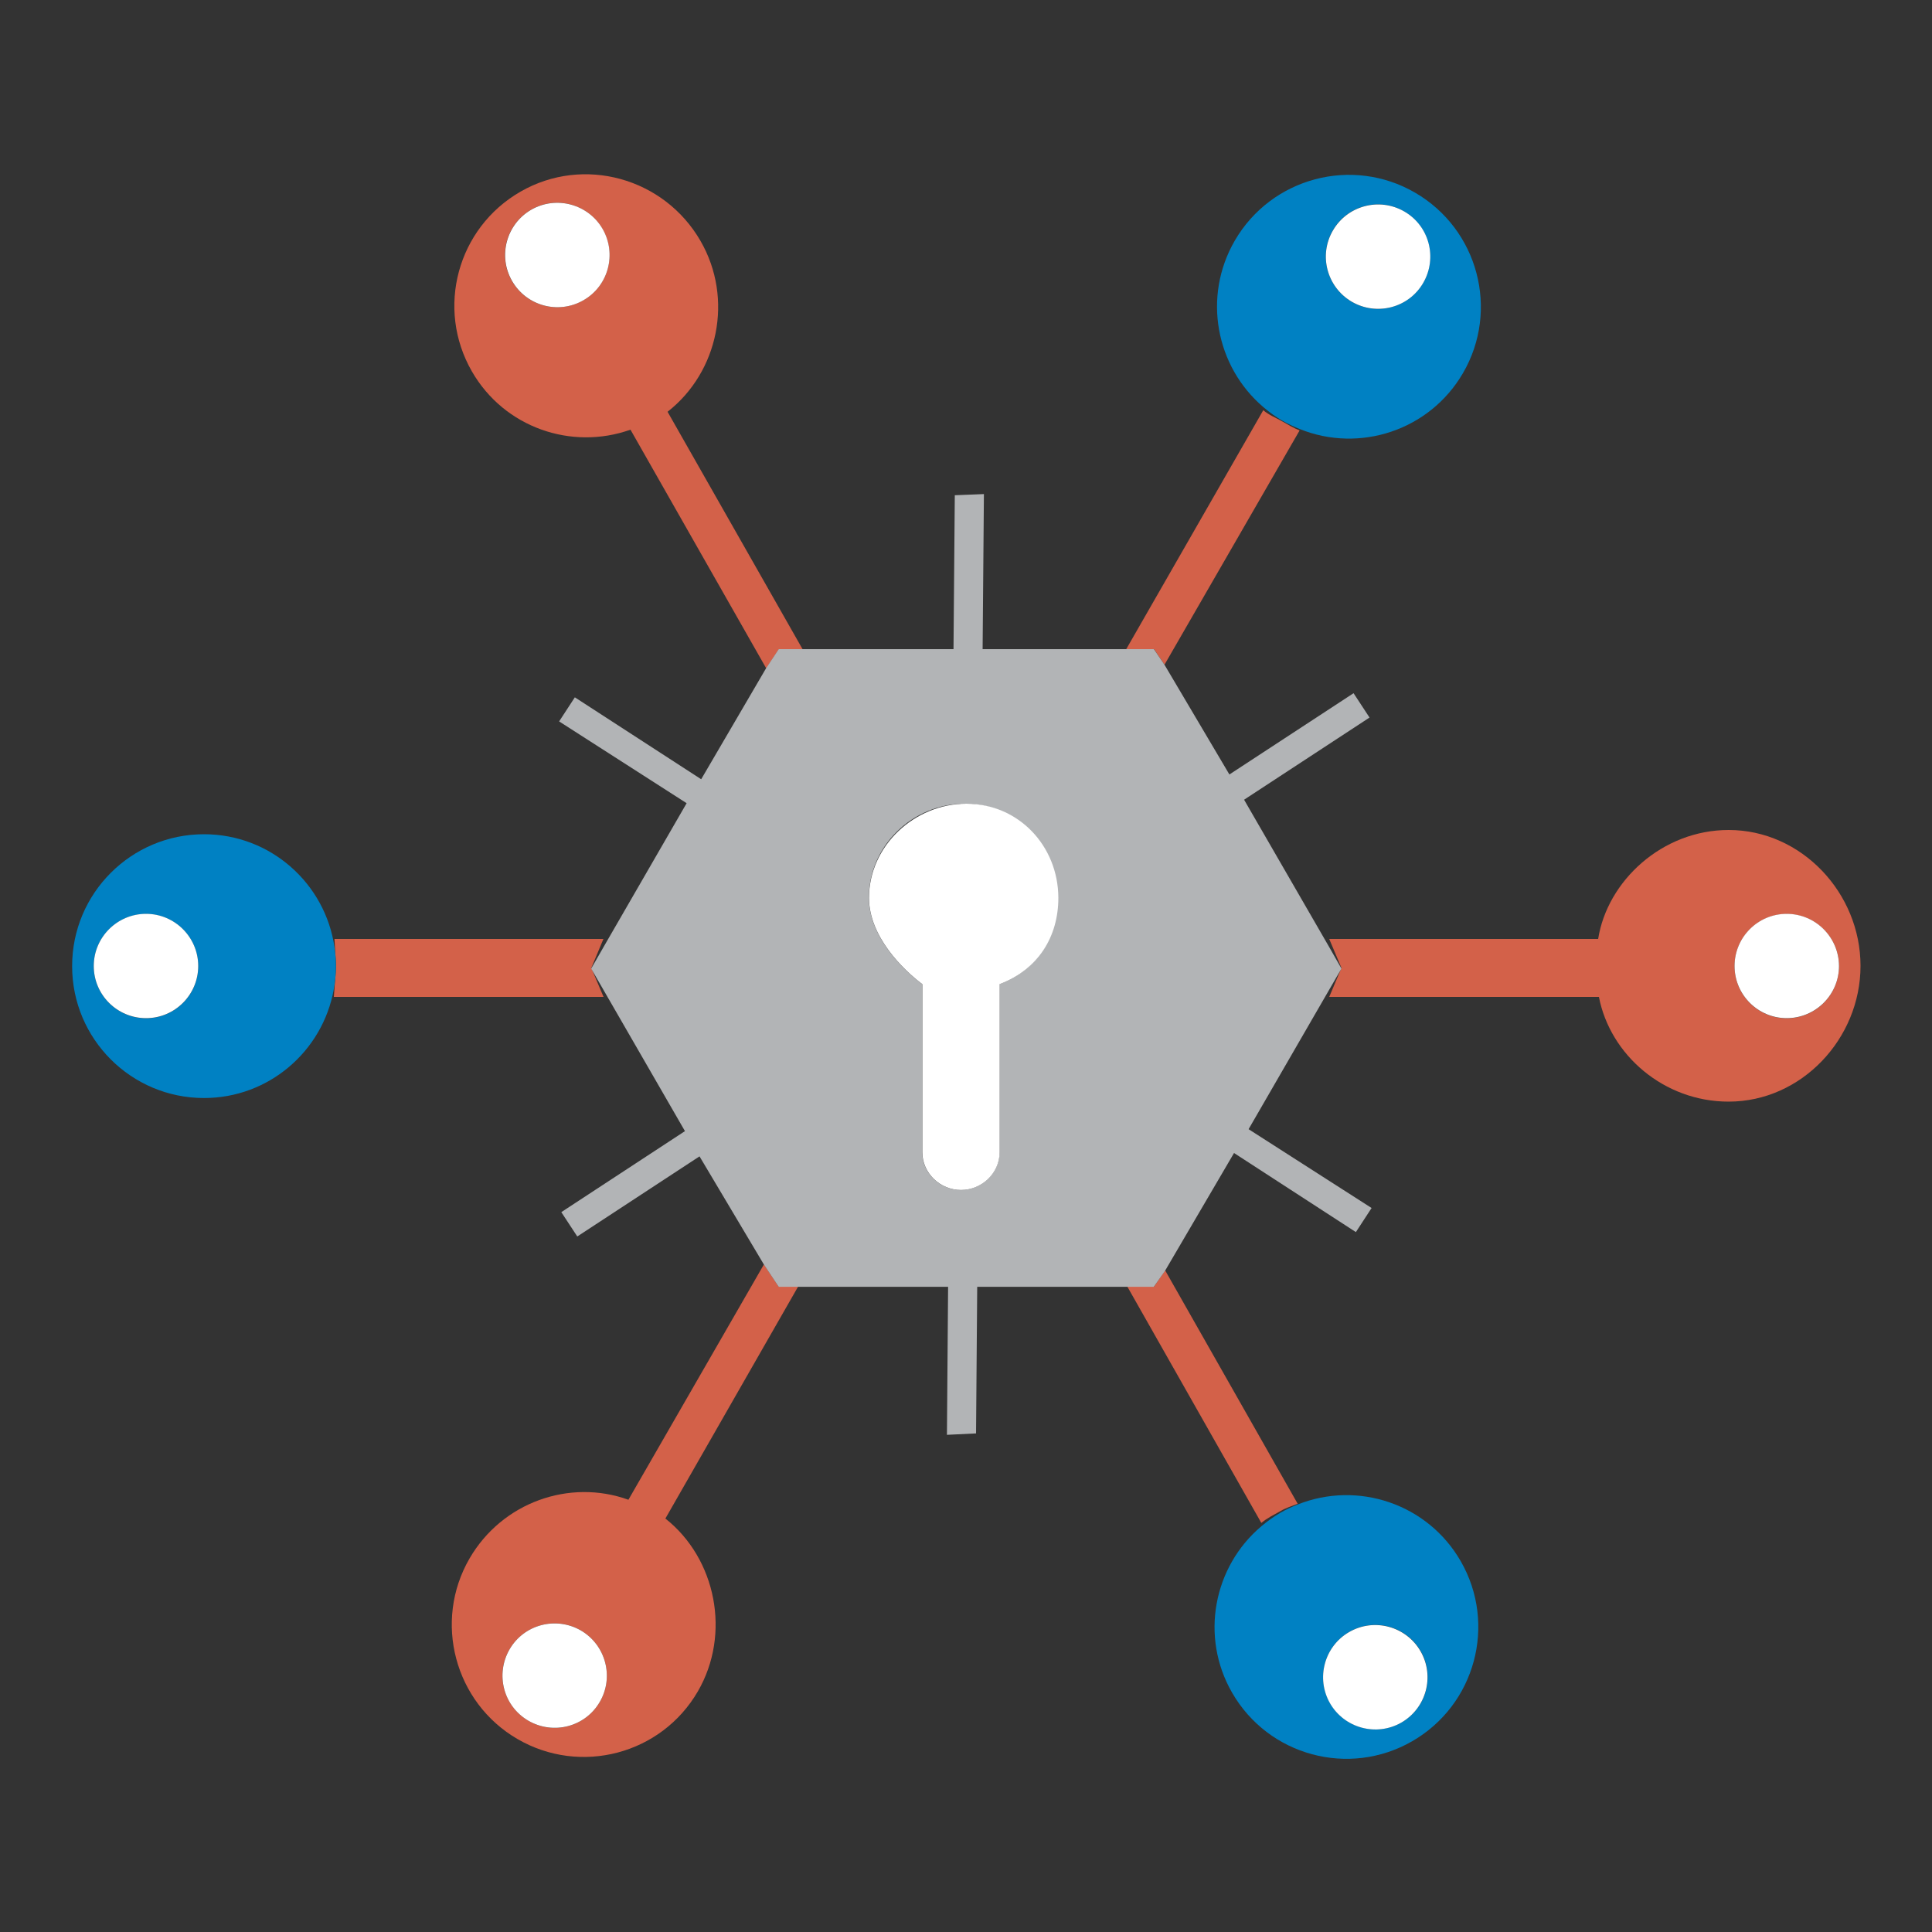 <?xml version="1.0" encoding="UTF-8" standalone="no"?>
<!-- Generator: Adobe Illustrator 18.1.0, SVG Export Plug-In . SVG Version: 6.00 Build 0)  -->

<svg
   xmlns:dc="http://purl.org/dc/elements/1.1/"
   xmlns:cc="http://creativecommons.org/ns#"
   xmlns:rdf="http://www.w3.org/1999/02/22-rdf-syntax-ns#"
   xmlns:svg="http://www.w3.org/2000/svg"
   xmlns="http://www.w3.org/2000/svg"
   xmlns:sodipodi="http://sodipodi.sourceforge.net/DTD/sodipodi-0.dtd"
   xmlns:inkscape="http://www.inkscape.org/namespaces/inkscape"
   version="1.1"
   id="Layer_1"
   x="0px"
   y="0px"
   viewBox="0 0 1500 1500"
   enable-background="new 0 0 1500 1500"
   xml:space="preserve"
   sodipodi:docname="alexandrie.svg"
   inkscape:export-filename="/home/nlamirault/Downloads/alexandrie.png"
   inkscape:export-xdpi="90"
   inkscape:export-ydpi="90"
   inkscape:version="0.92.1 r"><rect x="0" y="0" width="1500" height="1500" fill="#333333" stroke="none"/><defs
     id="defs41" /><sodipodi:namedview
     pagecolor="#ffffff"
     bordercolor="#666666"
     borderopacity="1"
     objecttolerance="10"
     gridtolerance="10"
     guidetolerance="10"
     inkscape:pageopacity="0"
     inkscape:pageshadow="2"
     inkscape:window-width="1916"
     inkscape:window-height="1002"
     id="namedview39"
     showgrid="false"
     inkscape:zoom="0.15733333"
     inkscape:cx="-492.58475"
     inkscape:cy="750"
     inkscape:window-x="1680"
     inkscape:window-y="46"
     inkscape:window-maximized="0"
     inkscape:current-layer="Layer_1" /><g
     id="g36"><path
       fill="#D36149"
       d="M468.5,729H259.7c0.7,15,1.2,15.6,1.2,20.6c0,6.3-0.7,9.4-1.7,24.4h209.4l-9.5-22.5L468.5,729z"
       id="path2" /><path
       fill="#0081C3"
       d="M259.7,735.5c-7.1-49.6-49.7-87.8-101.3-87.8C101.9,647.7,56,693.5,56,750.1c0,56.6,45.9,102.4,102.4,102.4   c50.3,0,92-36.3,100.7-84.1c1.1-6,1.7-12.1,1.7-18.4C260.8,745.1,260.4,740.3,259.7,735.5z M113.4,790.6   c-22.4,0-40.6-18.2-40.6-40.5c0-22.4,18.2-40.5,40.6-40.5c22.4,0,40.5,18.2,40.5,40.5C153.9,772.5,135.7,790.6,113.4,790.6z"
       id="path4" /><path
       fill="#FFFFFF"
       d="M113.4,709.5c-22.4,0-40.6,18.2-40.6,40.5c0,22.4,18.2,40.5,40.6,40.5c22.4,0,40.5-18.2,40.5-40.5   C153.9,727.7,135.7,709.5,113.4,709.5z"
       id="path6" /><path
       fill="#D36149"
       d="M1342.1,644.4c-51.6,0-94.2,39.6-101.3,84.6h-208.8l9.5,22.5L1032,774h209.4c8.7,45,50.4,81.3,100.7,81.3   c56.6,0,102.4-48.9,102.4-105.4C1444.5,693.3,1398.7,644.4,1342.1,644.4z M1387.2,790.6c-22.4,0-40.5-18.2-40.5-40.5   c0-22.4,18.2-40.5,40.5-40.5c22.4,0,40.6,18.2,40.6,40.5C1427.7,772.5,1409.6,790.6,1387.2,790.6z"
       id="path8" /><path
       fill="#FFFFFF"
       d="M1387.2,709.5c-22.4,0-40.5,18.2-40.5,40.5c0,22.4,18.2,40.5,40.5,40.5c22.4,0,40.6-18.2,40.6-40.5   C1427.7,727.7,1409.6,709.5,1387.2,709.5z"
       id="path10" /><path
       fill="#D36149"
       d="M623.1,504L518.3,319.7c39.5-30.9,51.4-87.9,25.6-132.6c-28.2-49-90.8-66.5-139.8-38.3   c-49,28.2-65.9,90.6-37.7,139.6c25.1,43.6,77.3,61.5,123.1,45.2l105.4,185.3l9.8-14.8H623.1z M452.9,233.1   c-19.4,11.2-44.2,4.5-55.4-14.9c-11.2-19.4-4.5-44.2,14.9-55.4c19.4-11.2,44.2-4.5,55.4,15C479,197.2,472.4,222,452.9,233.1z"
       id="path12" /><path
       fill="#FFFFFF"
       d="M467.9,177.8c-11.2-19.4-36-26.1-55.4-15c-19.4,11.2-26.1,36-14.9,55.4c11.2,19.4,36,26.1,55.4,14.9   C472.4,222,479,197.2,467.9,177.8z"
       id="path14" /><path
       fill="#D36149"
       d="M875.3,999l104,183.4c4.6-3.9,9.6-6.2,15-9.3c4.3-2.5,8.7-3.8,13.2-5.6L904.6,986.3l-8.7,12.7H875.3z"
       id="path16" /><path
       fill="#0081C3"
       d="M979.3,1185c-37.1,31.3-47.8,85.6-22.7,129.2c28.2,49,90.8,65.9,139.8,37.7c49-28.2,65.9-90.8,37.7-139.8   c-25.7-44.7-80.1-62.6-126.6-44c-4.5,1.8-8.9,3.8-13.2,6.3C988.9,1177.5,983.9,1181.1,979.3,1185z M1047.6,1267   c19.4-11.2,44.2-4.5,55.4,14.9c11.2,19.4,4.5,44.2-14.9,55.4c-19.4,11.2-44.2,4.5-55.4-15C1021.5,1303,1028.2,1278.2,1047.6,1267z"
       id="path18" /><path
       fill="#FFFFFF"
       d="M1032.6,1322.4c11.2,19.4,36,26.1,55.4,15c19.4-11.2,26.1-36,14.9-55.4c-11.2-19.4-36-26.1-55.4-14.9   C1028.2,1278.2,1021.5,1303,1032.6,1322.4z"
       id="path20" /><path
       fill="#D36149"
       d="M904.1,516.1l104.9-181.9c-4.5-1.8-8.9-4.4-13.2-6.9c-5.4-3.1-10.4-4.9-15-8.8L874.4,504h21.6L904.1,516.1z   "
       id="path22" /><path
       fill="#0081C3"
       d="M1009.1,333.1c46.5,18.8,100.9,1.1,126.8-43.5c28.4-48.9,11.7-111.6-37.2-140   c-48.9-28.4-111.6-11.7-140,37.2c-25.2,43.5-14.8,97.8,22.2,129.3c4.6,3.9,9.6,7.6,15,10.7C1000.2,329.2,1004.6,331.3,1009.1,333.1   z M1034.8,178.9c11.2-19.4,36.1-26,55.4-14.7c19.4,11.2,25.9,36.1,14.7,55.4c-11.2,19.4-36.1,26-55.4,14.7   C1030.2,223,1023.6,198.2,1034.8,178.9z"
       id="path24" /><path
       fill="#FFFFFF"
       d="M1049.6,234.3c19.4,11.2,44.2,4.7,55.4-14.7c11.2-19.4,4.7-44.2-14.7-55.4c-19.4-11.2-44.2-4.6-55.4,14.7   C1023.6,198.2,1030.2,223,1049.6,234.3z"
       id="path26" /><path
       fill="#D36149"
       d="M593.1,981.7l-105.2,182.7c-45.7-16.5-98,2-123.3,45.5c-28.4,48.9-11.7,111.9,37.2,140.3   c48.9,28.4,111.6,11.9,140-37c25.9-44.6,14.2-103.1-25.2-134.2l103-180h-15L593.1,981.7z M465.7,1321.3   c-11.2,19.4-36.1,26-55.4,14.7c-19.4-11.2-26-36.1-14.7-55.4c11.2-19.4,36.1-26,55.4-14.7C470.3,1277.2,476.9,1302,465.7,1321.3z"
       id="path28" /><path
       fill="#FFFFFF"
       d="M451,1265.9c-19.4-11.2-44.2-4.7-55.4,14.7c-11.2,19.4-4.7,44.2,14.7,55.4c19.4,11.2,44.2,4.7,55.4-14.7   C476.9,1302,470.3,1277.2,451,1265.9z"
       id="path30" /><path
       fill="#B2B4B6"
       d="M1032.1,735.5l-66.2-114.6l97.4-63.8l-12.4-18.9l-96.4,63.1l-50.4-85.2l-8.2-12.1h-21.6H762.9l1-120.4   l-22.6,0.9l-1,119.5H623.1h-18.5l-9.8,14.8l-50.4,86.2l-98.1-63.6l-12.2,18.7l99,63.5l-64.7,112L459,752l9.5,16.5l63.3,109.7   l-96,62.9l12.4,18.9l94.9-62.2l50,84l11.5,17.3h15h116.5l-0.9,114.9l22.6-1.1l0.9-113.8h116.5h20.6l8.7-12.4l53.6-91.5l94.6,61.4   l12.2-18.7l-95.5-61.2l62.6-108.3l9.5-16.4L1032.1,735.5z M776,764.1v130.5c0,16.2-13.8,29.3-30,29.3c-16.2,0-30-13.1-30-29.3   V764.1c-15-11.3-41.4-37-41.4-67c0-40.4,34-73.1,74.4-73.1c40.4,0,72,32.8,72,73.1C821,727.1,806,752.8,776,764.1z"
       id="path32" /><path
       fill="#FFFFFF"
       d="M750.3,624c-40.4,0-75.6,32.8-75.6,73.1c0,30,26.4,55.7,41.4,67v130.5c0,16.2,13.8,29.3,30,29.3   c16.2,0,30-13.1,30-29.3V764.1c30-11.3,45.6-37,45.6-67C821.6,656.7,790.7,624,750.3,624z"
       id="path34" /></g></svg>